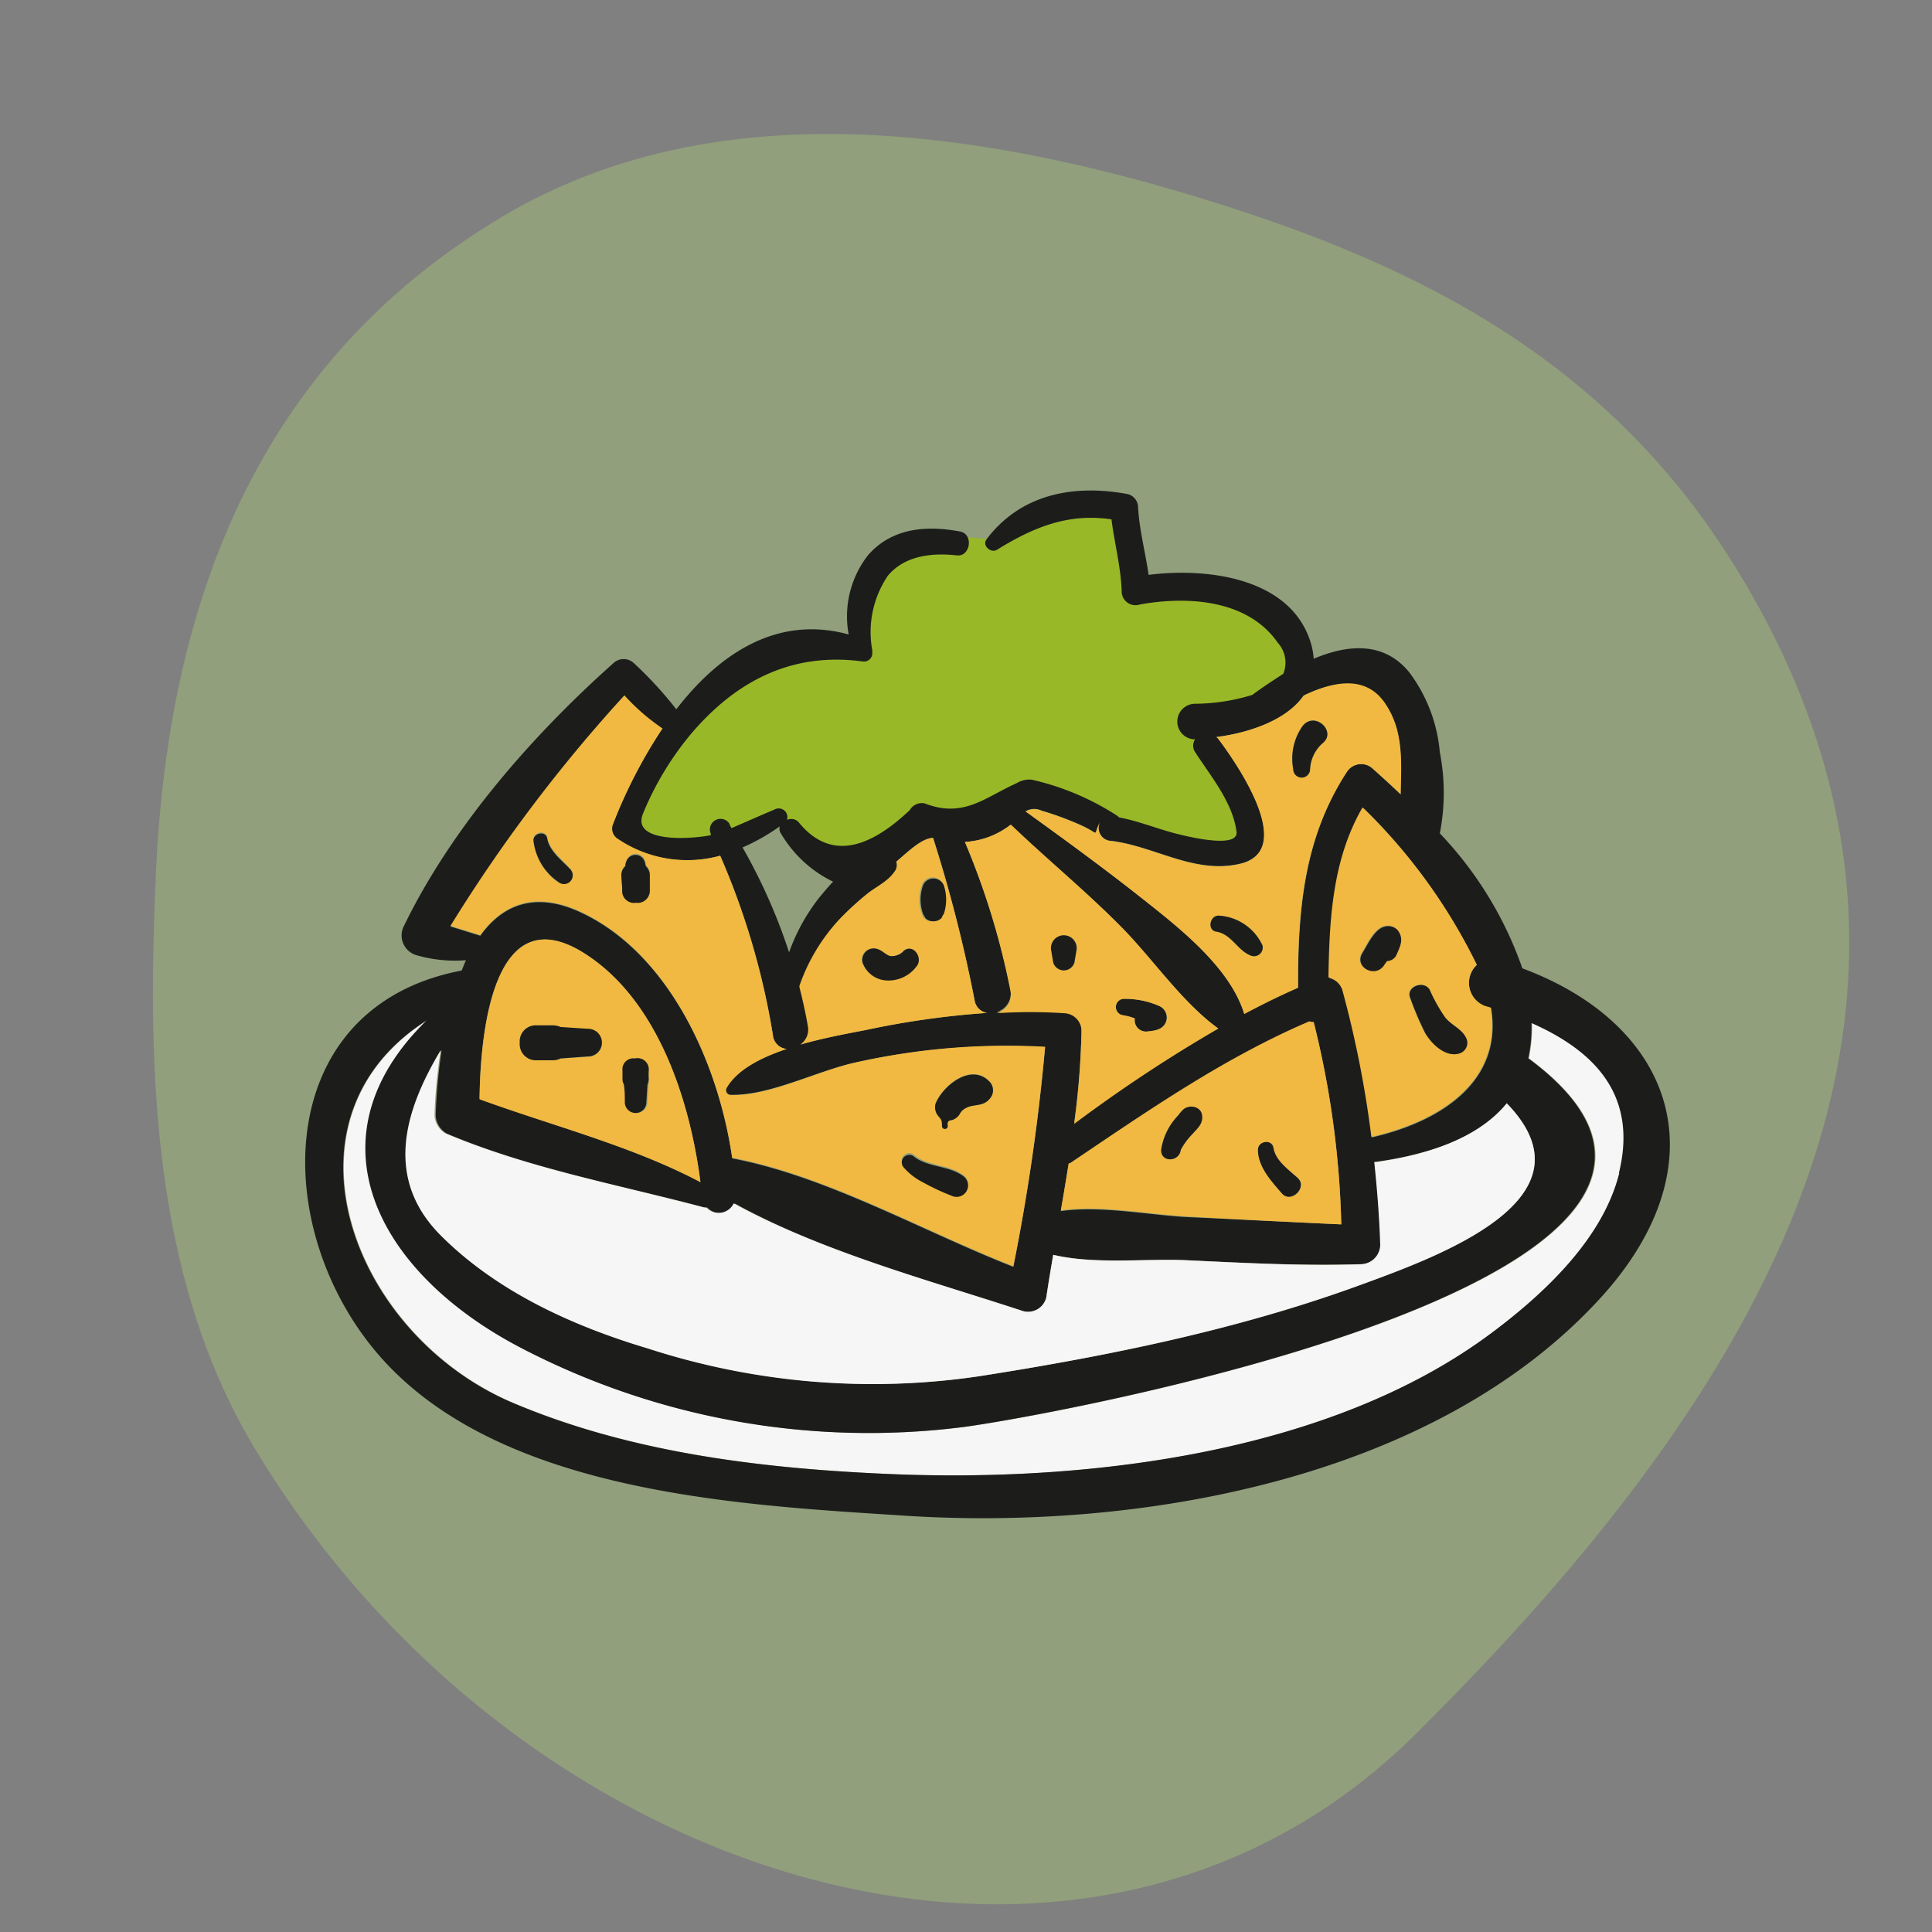<svg id="Capa_1" data-name="Capa 1" xmlns="http://www.w3.org/2000/svg" viewBox="0 0 139.98 139.98"><rect x="0" y="0" width="139.98" height="139.98" fill="#808080" stroke="none"/><defs><style>.cls-1{opacity:0.4;}.cls-2{fill:#aacd75;}.cls-3{fill:#99b828;}.cls-4{fill:#f6f6f6;}.cls-5{fill:#1c1d1b;}.cls-6{fill:#f1b941;}</style></defs><g class="cls-1"><path class="cls-2" d="M18.45,104.93c-7.61-12.64-7.74-28.15-7.16-41.53C12.18,43,19.1,25.57,37.23,15.21c15.07-8.47,33.4-5.84,49.59-.91S117,26.33,126.29,42c18.46,31,.91,59.08-23.19,83.11C79,149.83,37.51,136.64,18.45,104.93Z"/></g><path class="cls-3" d="M56.2,59.29s3.65,4,6,3.35,5.13-3.35,5.13-3.35,6.15-.23,7.09-1.4S81.49,60.77,85,61.08s6.3.63,5.92-.93-4.29-8-4.29-8,7.09-.62,7.24-4S90.67,43,89,42.72s-7.32-.24-7.32-.24l-.78-5.83s-1.48-.55-4.67.39a19,19,0,0,0-4.85,2,22,22,0,0,0-4.64,0c-1.17.31-3,.62-3.66,2.8a26.64,26.64,0,0,0-.78,4.83S58,45.44,55,47.7,47,55.4,46.62,56.49a23.42,23.42,0,0,0-.7,3.43s3.89,1.63,6,1.09A22.79,22.79,0,0,0,56.2,59.29Z"/><path class="cls-4" d="M111,74.12c4.48,2,7.73,5.16,6.34,10.85-1.18,4.77-5.41,8.73-9.17,11.56-11.64,8.74-29.1,10.82-43.14,10.29-9.42-.37-19.16-1.49-27.89-5.2-11.65-5-17.41-20.54-6.19-27.69-8.67,8.48-3.66,18.15,6.59,23.6a54.52,54.52,0,0,0,32.39,5.85c7.78-1.07,61.88-11.15,40.84-26.7A10.89,10.89,0,0,0,111,74.12Z"/><path class="cls-5" d="M110.3,70.16C121.4,74.29,124.78,84.34,116,94c-12.13,13.32-33.84,17-51,15.78C52.79,109,35.19,108,26.85,97.46c-7.39-9.33-6.82-24.6,6.6-27.14.11-.26.2-.51.31-.75a10.06,10.06,0,0,1-3.61-.37,1.49,1.49,0,0,1-.87-2.14c3.47-7.13,9.26-13.75,15.15-19a1.08,1.08,0,0,1,1.51,0A28.09,28.09,0,0,1,49,51.39c3.09-4,7.28-6.85,12.49-5.42a7.2,7.2,0,0,1,1.39-5.73c1.73-2,4.25-2.19,6.68-1.73,1,.19.75,1.84-.23,1.73-1.77-.2-3.77,0-5,1.47a7.29,7.29,0,0,0-1.13,5.41s0,.06,0,.09,0,.12,0,.19h0a.61.61,0,0,1-.73.52c-5-.66-9,1.32-12.28,5.11a22,22,0,0,0-3.59,5.89c-.92,2.17,3.47,1.89,4.9,1.59l0-.1a.77.77,0,0,1,1.33-.76A2.8,2.8,0,0,0,53,60c1-.43,2.06-.9,3.12-1.35a.63.63,0,0,1,.9.75.76.76,0,0,1,.81.13c2.08,2.6,4.77,2.31,8.09-.84A1,1,0,0,1,67,58.21c2.83,1.1,4.39-.46,6.67-1.47a1.72,1.72,0,0,1,1.08-.25A19.11,19.11,0,0,1,81,59.14l.07.08c1.39.26,2.73.81,4.07,1.16.44.11,4.62,1.22,4.45-.12-.27-2.13-1.9-4.06-3-5.77a.82.82,0,0,1,0-.92h0a1.29,1.29,0,0,1,0-2.58,14.46,14.46,0,0,0,4.14-.64c.66-.49,1.42-1,2.25-1.53a2.15,2.15,0,0,0-.4-2.25c-2.19-3.16-6.59-3.39-10-2.77a1,1,0,0,1-1.31-1c-.07-1.76-.52-3.44-.74-5.17-3.1-.46-5.61.54-8.29,2.2-.44.28-1.11-.3-.76-.76,2.49-3.29,6.33-4,10.23-3.27a1,1,0,0,1,.75,1c.1,1.65.53,3.23.76,4.85,4.27-.54,10.26.21,11.73,4.86a5,5,0,0,1,.23,1.22c2.48-1.05,5.11-1.27,6.94,1a11.26,11.26,0,0,1,2.2,5.77,15.31,15.31,0,0,1,0,5.88A27,27,0,0,1,110.3,70.16Zm7,14.81c1.39-5.69-1.86-8.87-6.34-10.85a10.89,10.89,0,0,1-.23,2.56c21,15.55-33.06,25.63-40.84,26.7a54.52,54.52,0,0,1-32.39-5.85c-10.25-5.45-15.26-15.12-6.59-23.6-11.22,7.15-5.46,22.72,6.19,27.69,8.73,3.71,18.47,4.83,27.89,5.2,14,.53,31.5-1.55,43.14-10.29C111.91,93.7,116.14,89.74,117.32,85ZM98.56,93.1c5.93-2.16,17.26-6.31,10.61-13.16-2,2.49-5.59,3.7-9.45,4.23H99.6c.21,2,.37,4,.43,6a1.43,1.43,0,0,1-1.41,1.42c-4.23.14-8.47-.09-12.69-.29-2.94-.13-6.64.32-9.62-.39-.18,1-.35,2-.5,3.08a1.36,1.36,0,0,1-1.68,1C67.4,92.78,59.57,90.7,53.25,87.2a1.22,1.22,0,0,1-2,.29.37.37,0,0,1-.18,0c-6.25-1.66-12.72-2.83-18.7-5.36a1.6,1.6,0,0,1-.8-1.38A39.8,39.8,0,0,1,32,76.08c-2.63,4.38-4.16,9.36.11,13.53,4.06,4,9.49,6.47,14.92,8.09a52.7,52.7,0,0,0,24,2C80.27,98.25,89.71,96.34,98.56,93.1Zm.84-10.69c5.2-1.19,9.5-4.19,8.64-9.37l-.4-.12a1.79,1.79,0,0,1-.64-3,40.8,40.8,0,0,0-8.2-11.36c-2.17,3.75-2.4,8-2.47,12.31a1.42,1.42,0,0,1,1,.9A76.39,76.39,0,0,1,99.4,82.41Zm2.08-24.85c0-2.24.25-4.52-1.1-6.54s-3.79-1.67-5.93-.63c-1.24,1.81-3.92,2.72-6.32,3l.11.09c1,1.31,5.93,8.1,1.59,9.1-3.3.76-6.15-1.27-9.31-1.66a.94.94,0,0,1-.8-1.4c-.63,1.14.15.93-1.54.2a23.27,23.27,0,0,0-2.74-1,1.21,1.21,0,0,0-1.13.06c2.93,2.11,5.86,4.25,8.68,6.49,2.63,2.08,6.15,4.89,7.16,8.18,1.28-.68,2.57-1.32,3.9-1.9,0-5.53.4-10.81,3.52-15.6a1.23,1.23,0,0,1,1.91-.24C100.14,56.31,100.81,56.92,101.48,57.56Zm-4.3,31.15a66.61,66.61,0,0,0-2-14.66,1.19,1.19,0,0,1-.32,0c-6.19,2.65-11.67,6.46-17.25,10.22a.45.45,0,0,1-.18.07c-.19,1.15-.37,2.28-.57,3.41,2.89-.41,6.35.28,9.07.43C89.68,88.35,93.44,88.54,97.18,88.71ZM88.27,74.52c-2.65-1.91-4.79-5.11-7.08-7.41-2.55-2.57-5.32-4.85-8-7.33A5.91,5.91,0,0,1,69.91,61a55,55,0,0,1,3.3,10.7,1.4,1.4,0,0,1-1,1.62,37.69,37.69,0,0,1,4.87,0,1.3,1.3,0,0,1,1.28,1.28,58.3,58.3,0,0,1-.53,6.74A108.33,108.33,0,0,1,88.27,74.52ZM75.72,75.87A50.07,50.07,0,0,0,61.91,77c-2.78.61-6.18,2.4-9,2.32a.35.35,0,0,1-.31-.53C53.42,77.5,55.12,76.63,57,76a1.1,1.1,0,0,1-1-1A54.23,54.23,0,0,0,52.18,62a9,9,0,0,1-7.43-1.2.87.87,0,0,1-.38-1,36.08,36.08,0,0,1,3.61-7,15.39,15.39,0,0,1-2.74-2.37,111.1,111.1,0,0,0-12.6,16.7l2.16.67c1.6-2.23,4-3.29,7.44-1.61,6.24,3,9.84,10.86,10.81,17.74,6.9,1.32,13.74,5.26,20.37,7.86A147.41,147.41,0,0,0,75.72,75.87Zm-4.21-2.48a1.1,1.1,0,0,1-.9-.93,103.62,103.62,0,0,0-3-11.75c-.79,0-1.71.88-2.66,1.72a.77.77,0,0,1-.07.64c-.56.86-1.38,1.13-2.16,1.79a21.65,21.65,0,0,0-1.93,1.79A13.55,13.55,0,0,0,58,71.43s0,.06,0,.08c.23.93.44,1.87.61,2.83A1.31,1.31,0,0,1,58,75.68c1.73-.49,3.49-.81,4.73-1.05A62.2,62.2,0,0,1,71.51,73.39ZM59.29,65.12c.31-.38.66-.81,1.07-1.24a8.85,8.85,0,0,1-3.76-3.46.6.6,0,0,1-.1-.55,14.64,14.64,0,0,1-2.7,1.53A40.75,40.75,0,0,1,57.17,69,14.18,14.18,0,0,1,59.29,65.12ZM50.75,85.65c-.77-6-3.12-13.24-8.43-16.59-6.56-4.13-7.52,5.68-7.58,10.55C40.07,81.59,45.7,83,50.75,85.65Z"/><path class="cls-4" d="M109.17,79.94c6.65,6.85-4.68,11-10.61,13.16-8.85,3.24-18.29,5.15-27.6,6.61a52.7,52.7,0,0,1-24-2c-5.43-1.62-10.86-4.08-14.92-8.09-4.27-4.17-2.74-9.15-.11-13.53a39.8,39.8,0,0,0-.45,4.65,1.6,1.6,0,0,0,.8,1.38c6,2.53,12.45,3.7,18.7,5.36a.37.37,0,0,0,.18,0,1.22,1.22,0,0,0,2-.29C59.57,90.7,67.4,92.78,74.13,95a1.36,1.36,0,0,0,1.68-1c.15-1,.32-2,.5-3.08,3,.71,6.68.26,9.62.39,4.22.2,8.46.43,12.69.29A1.43,1.43,0,0,0,100,90.2c-.06-2-.22-4-.43-6h.12C103.58,83.64,107.12,82.43,109.17,79.94Z"/><path class="cls-6" d="M108,73c.86,5.18-3.44,8.18-8.64,9.37a76.39,76.39,0,0,0-2.11-10.66,1.42,1.42,0,0,0-1-.9c.07-4.29.3-8.56,2.47-12.31A40.8,40.8,0,0,1,107,69.9a1.79,1.79,0,0,0,.64,3Zm-2.31,3.29a.8.8,0,0,0,.55-1c-.26-.76-1.07-1-1.57-1.59a12,12,0,0,1-1.12-2c-.41-.73-1.74-.23-1.41.58a22.36,22.36,0,0,0,1.09,2.56C103.74,75.65,104.74,76.62,105.73,76.33Zm-4.54-7.17c.28-.63.55-1.17.06-1.78a.94.94,0,0,0-.93-.24c-.74.18-1.24,1.33-1.61,1.92-.61,1,.89,1.82,1.55.91.07-.11.15-.22.24-.34A.76.76,0,0,0,101.19,69.16Z"/><path class="cls-5" d="M106.28,75.33a.8.8,0,0,1-.55,1c-1,.29-2-.68-2.46-1.47a22.36,22.36,0,0,1-1.09-2.56c-.33-.81,1-1.31,1.41-.58a12,12,0,0,0,1.12,2C105.21,74.34,106,74.57,106.28,75.33Z"/><path class="cls-6" d="M100.38,51c1.35,2,1.15,4.3,1.1,6.54-.67-.64-1.34-1.25-2-1.83a1.23,1.23,0,0,0-1.91.24C94.45,60.76,94,66,94.05,71.57c-1.33.58-2.62,1.22-3.9,1.9-1-3.29-4.53-6.1-7.16-8.18-2.82-2.24-5.75-4.38-8.68-6.49a1.21,1.21,0,0,1,1.13-.06,23.27,23.27,0,0,1,2.74,1c1.69.73.91.94,1.54-.2a.94.94,0,0,0,.8,1.4c3.16.39,6,2.42,9.31,1.66,4.34-1-.61-7.79-1.59-9.1l-.11-.09c2.4-.33,5.08-1.24,6.32-3C96.59,49.35,99,48.88,100.38,51Zm-4.53,2.81c1-.85-.65-2.38-1.51-1.17a4.1,4.1,0,0,0-.64,3.07.61.61,0,0,0,1.22,0A2.68,2.68,0,0,1,95.85,53.83ZM90.7,69.26a.63.63,0,0,0,.77-.76,3.72,3.72,0,0,0-3.19-2.16c-.64,0-.82,1.06-.16,1.16C89.25,67.67,89.65,68.94,90.7,69.26Z"/><path class="cls-5" d="M101.25,67.38c.49.61.22,1.15-.06,1.78a.76.76,0,0,1-.69.47c-.09.12-.17.23-.24.34-.66.91-2.16.1-1.55-.91.37-.59.87-1.74,1.61-1.92A.94.94,0,0,1,101.25,67.38Z"/><path class="cls-5" d="M94.34,52.66c.86-1.21,2.54.32,1.51,1.17a2.68,2.68,0,0,0-.93,1.9.61.61,0,0,1-1.22,0A4.1,4.1,0,0,1,94.34,52.66Z"/><path class="cls-6" d="M95.18,74.05a66.61,66.61,0,0,1,2,14.66c-3.74-.17-7.5-.36-11.25-.58-2.72-.15-6.18-.84-9.07-.43.2-1.13.38-2.26.57-3.41a.45.45,0,0,0,.18-.07C83.19,80.46,88.67,76.65,94.86,74A1.19,1.19,0,0,0,95.18,74.05ZM92.89,86.46c.67.78,1.91-.45,1.13-1.13s-1.61-1.24-1.74-2.17c-.1-.66-1.14-.49-1.12.15C91.16,84.57,92.11,85.56,92.89,86.46Zm-6.47-4.32c.37-.43.76-.72.67-1.35s-1-.75-1.39-.37a3.4,3.4,0,0,0-.34.4,4.55,4.55,0,0,0-1.23,2.49c0,.94,1.31.89,1.42,0A4.94,4.94,0,0,1,86.42,82.14Z"/><path class="cls-5" d="M94,85.33c.78.68-.46,1.91-1.13,1.13s-1.73-1.89-1.73-3.15c0-.64,1-.81,1.12-.15C92.41,84.09,93.35,84.74,94,85.33Z"/><path class="cls-5" d="M91.47,68.5a.63.63,0,0,1-.77.76c-1-.32-1.45-1.59-2.58-1.76-.66-.1-.48-1.14.16-1.16A3.72,3.72,0,0,1,91.47,68.5Z"/><path class="cls-5" d="M87.09,80.79c.09.63-.3.92-.67,1.35a4.94,4.94,0,0,0-.87,1.17c-.11.89-1.45.94-1.42,0a4.55,4.55,0,0,1,1.23-2.49,3.4,3.4,0,0,1,.34-.4C86.11,80,87,80.13,87.09,80.79Z"/><path class="cls-5" d="M84,72.89a.91.91,0,0,1,.41,1.28c-.27.47-.84.52-1.33.57a.82.82,0,0,1-.86-.95,4.11,4.11,0,0,0-.85-.23.6.6,0,0,1,0-1.19A6.18,6.18,0,0,1,84,72.89Z"/><path class="cls-6" d="M81.19,67.11c2.29,2.3,4.43,5.5,7.08,7.41a108.33,108.33,0,0,0-10.44,6.91,58.3,58.3,0,0,0,.53-6.74,1.3,1.3,0,0,0-1.28-1.28,37.69,37.69,0,0,0-4.87,0,1.4,1.4,0,0,0,1-1.62A55,55,0,0,0,69.91,61a5.91,5.91,0,0,0,3.33-1.26C75.87,62.26,78.64,64.54,81.19,67.11Zm3.24,7.06A.91.91,0,0,0,84,72.89a6.18,6.18,0,0,0-2.63-.52.6.6,0,0,0,0,1.19,4.11,4.11,0,0,1,.85.23.82.82,0,0,0,.86.95C83.59,74.69,84.16,74.64,84.43,74.17ZM78,68.91a.93.93,0,1,0-1.81,0l.14.83a.8.8,0,0,0,1.53,0Z"/><path class="cls-5" d="M76.17,68.91a.93.93,0,1,1,1.81,0l-.14.83a.8.8,0,0,1-1.53,0Z"/><path class="cls-6" d="M61.91,77a50.07,50.07,0,0,1,13.81-1.16,147.41,147.41,0,0,1-2.3,15.9c-6.63-2.6-13.47-6.54-20.37-7.86-1-6.88-4.57-14.72-10.81-17.74-3.47-1.68-5.84-.62-7.44,1.61l-2.16-.67a111.1,111.1,0,0,1,12.6-16.7A15.39,15.39,0,0,0,48,52.78a36.08,36.08,0,0,0-3.61,7,.87.87,0,0,0,.38,1A9,9,0,0,0,52.18,62,54.23,54.23,0,0,1,56,75a1.1,1.1,0,0,0,1,1c-1.86.62-3.56,1.49-4.34,2.81a.35.35,0,0,0,.31.53C55.73,79.43,59.13,77.64,61.91,77Zm9.77,2.61a.9.9,0,0,0,0-1.28c-1.32-1.36-3.38.31-3.9,1.62a1,1,0,0,0,.24.93c.25.25.2.37.23.68a.21.21,0,0,0,.42,0c-.06-.26,0-.4.29-.43a1,1,0,0,0,.58-.45,1,1,0,0,1,.43-.42C70.53,80,71.19,80.2,71.68,79.64Zm-2.59,7a.83.83,0,0,0,.65-1.51c-1-.73-2.46-.6-3.47-1.39a.54.54,0,0,0-.78.76,4.61,4.61,0,0,0,1.43,1.09A16,16,0,0,0,69.09,86.69Zm-22-23.21a.9.9,0,0,0-.29-.72c0-.1,0-.21-.07-.32a.7.7,0,0,0-1.34,0c0,.11-.05.22-.06.32a.85.85,0,0,0-.29.72c0,.32,0,.64.06,1a.86.86,0,0,0,1,.93.88.88,0,0,0,1-.93Zm-6.64.45a.63.63,0,0,0,.89-.89c-.58-.67-1.53-1.36-1.69-2.28-.09-.58-1-.41-1,.14A4.21,4.21,0,0,0,40.44,63.93Z"/><path class="cls-5" d="M71.68,78.36a.9.9,0,0,1,0,1.28c-.49.56-1.15.33-1.71.65a1,1,0,0,0-.43.42,1,1,0,0,1-.58.45c-.25,0-.35.17-.29.43a.21.21,0,0,1-.42,0c0-.31,0-.43-.23-.68a1,1,0,0,1-.24-.93C68.3,78.67,70.36,77,71.68,78.36Z"/><path class="cls-6" d="M70.61,72.46a1.1,1.1,0,0,0,.9.93,62.2,62.2,0,0,0-8.79,1.24c-1.24.24-3,.56-4.73,1.05a1.31,1.31,0,0,0,.54-1.34c-.17-1-.38-1.9-.61-2.83,0,0,0-.05,0-.08a13.55,13.55,0,0,1,2.86-4.78,21.65,21.65,0,0,1,1.93-1.79c.78-.66,1.6-.93,2.16-1.79a.77.77,0,0,0,.07-.64c1-.84,1.87-1.68,2.66-1.72A103.62,103.62,0,0,1,70.61,72.46Zm-2.26-6.24a3.23,3.23,0,0,0,0-2.08.82.82,0,0,0-1.56,0,3.1,3.1,0,0,0,0,2.08.34.34,0,0,0,.07.11c0,.06,0,.15.1.19a.75.75,0,0,0,.52.23h.12a.79.79,0,0,0,.52-.23.84.84,0,0,0,.09-.19A.76.76,0,0,0,68.35,66.22Zm-2,3.82c.53-.59-.19-1.7-.89-1.16a1.16,1.16,0,0,1-1,.38c-.36-.09-.61-.44-1-.53a.83.83,0,0,0-1,1A1.94,1.94,0,0,0,64.28,71,2.53,2.53,0,0,0,66.39,70Z"/><path class="cls-5" d="M69.74,85.18a.83.83,0,0,1-.65,1.51,16,16,0,0,1-2.17-1,4.61,4.61,0,0,1-1.43-1.09.54.54,0,0,1,.78-.76C67.28,84.58,68.71,84.45,69.74,85.18Z"/><path class="cls-5" d="M68.38,64.14a3.23,3.23,0,0,1,0,2.08.76.76,0,0,1-.08.11.84.84,0,0,1-.09.19.79.79,0,0,1-.52.23h-.12a.75.75,0,0,1-.52-.23s-.07-.13-.1-.19a.34.34,0,0,1-.07-.11,3.1,3.1,0,0,1,0-2.08A.82.82,0,0,1,68.38,64.14Z"/><path class="cls-5" d="M65.5,68.88c.7-.54,1.42.57.89,1.16a2.53,2.53,0,0,1-2.11,1,1.94,1.94,0,0,1-1.78-1.3.83.83,0,0,1,1-1c.41.09.66.44,1,.53A1.16,1.16,0,0,0,65.5,68.88Z"/><path class="cls-6" d="M42.32,69.06c5.31,3.35,7.66,10.6,8.43,16.59-5-2.64-10.68-4.06-16-6C34.8,74.74,35.76,64.93,42.32,69.06ZM47,78.13a5.25,5.25,0,0,1,0-.56.81.81,0,0,0-.92-.88.79.79,0,0,0-.9.88c0,.18,0,.38,0,.56a.84.84,0,0,0,.1.44c0,.43.06.86.07,1.29a.78.78,0,0,0,1.56,0l.08-1.29A1,1,0,0,0,47,78.13Zm-4.39-1.56a1,1,0,0,0,0-2l-2-.16a1.35,1.35,0,0,0-.55-.12l-1.18,0a1.16,1.16,0,0,0-1.22,1.26,1.17,1.17,0,0,0,1.22,1.27l1.18,0a1.21,1.21,0,0,0,.55-.13Z"/><path class="cls-5" d="M46.79,62.76a.9.9,0,0,1,.29.72l0,1a.88.88,0,0,1-1,.93.86.86,0,0,1-1-.93c0-.33-.05-.65-.06-1a.85.85,0,0,1,.29-.72c0-.1,0-.21.06-.32a.7.7,0,0,1,1.34,0C46.74,62.55,46.77,62.66,46.79,62.76Z"/><path class="cls-5" d="M47,77.57a5.25,5.25,0,0,0,0,.56,1,1,0,0,1-.09.44l-.08,1.29a.78.78,0,0,1-1.56,0c0-.43,0-.86-.07-1.29a.84.84,0,0,1-.1-.44c0-.18,0-.38,0-.56a.79.79,0,0,1,.9-.88A.81.81,0,0,1,47,77.57Z"/><path class="cls-5" d="M42.61,74.54a1,1,0,0,1,0,2l-2,.15a1.21,1.21,0,0,1-.55.13l-1.18,0a1.17,1.17,0,0,1-1.22-1.27,1.16,1.16,0,0,1,1.22-1.26l1.18,0a1.35,1.35,0,0,1,.55.12Z"/><path class="cls-5" d="M41.33,63a.63.63,0,0,1-.89.89,4.21,4.21,0,0,1-1.79-3c0-.55.9-.72,1-.14C39.8,61.68,40.75,62.37,41.33,63Z"/></svg>